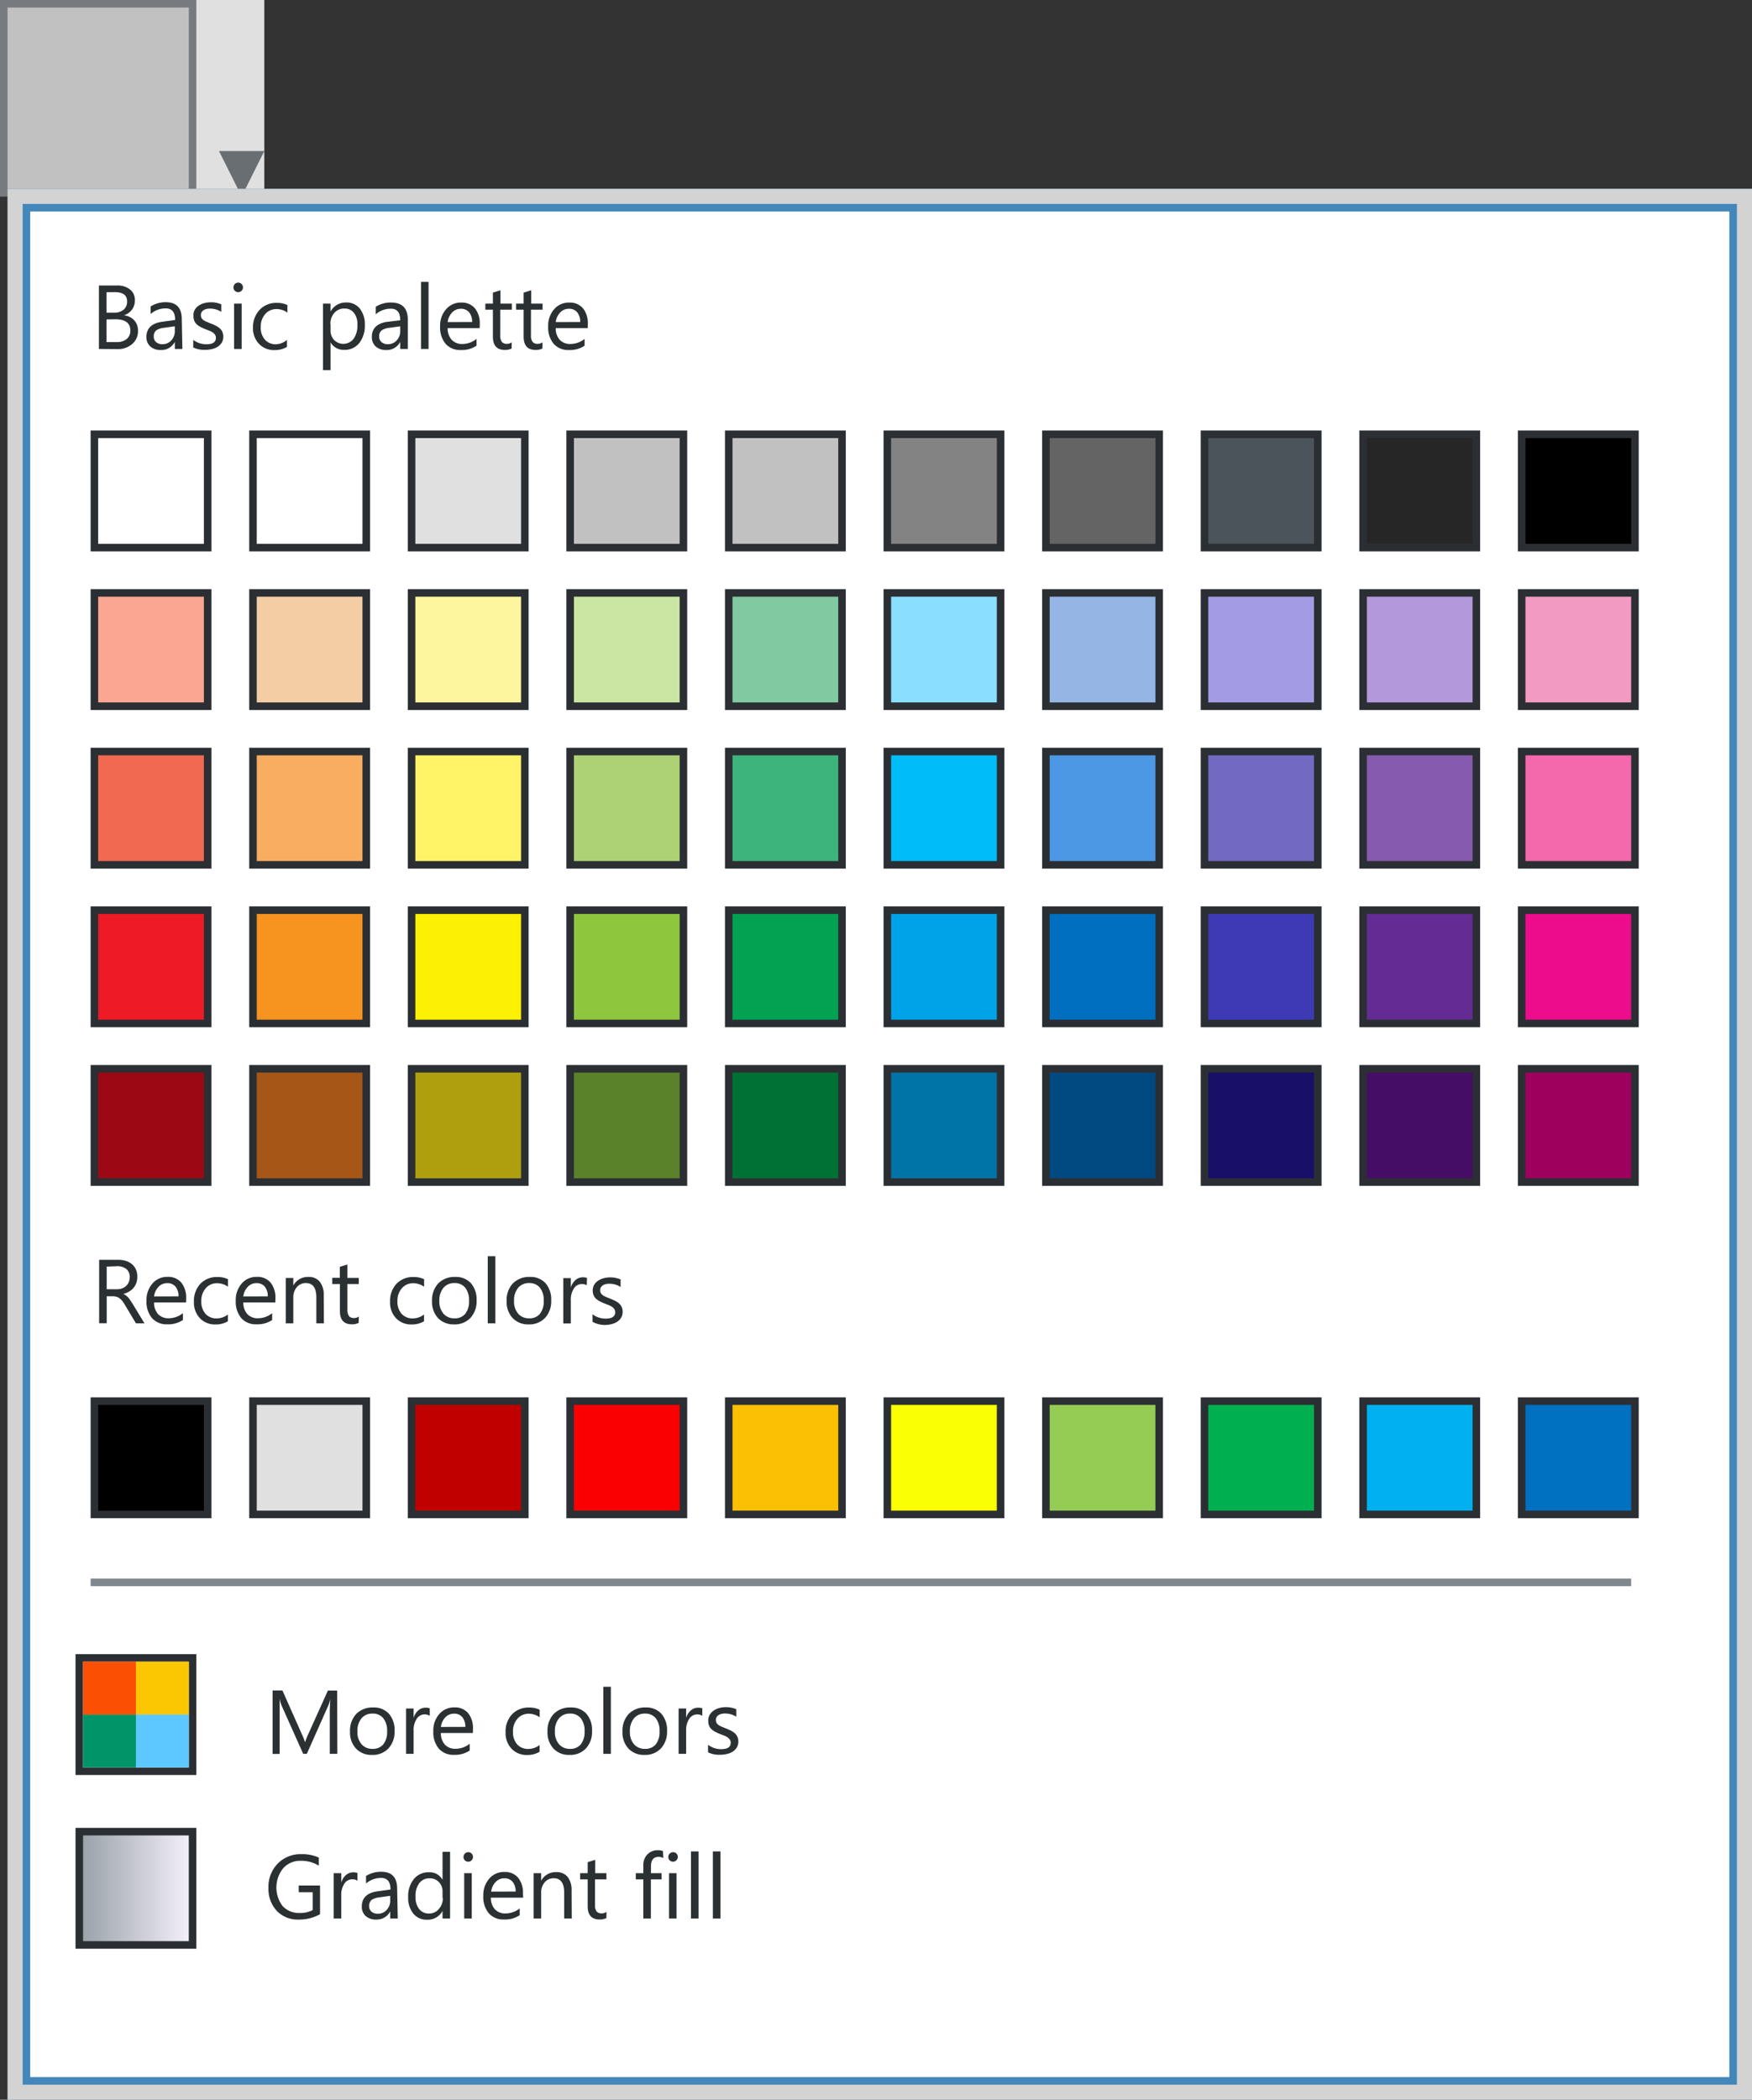 <svg id="Layer_1" data-name="Layer 1" xmlns="http://www.w3.org/2000/svg" xmlns:xlink="http://www.w3.org/1999/xlink" width="232" height="278" viewBox="0 0 232 278"><rect x="0" y="0" width="232" height="278" fill="#333333" stroke="none"/><defs><linearGradient id="linear-gradient" x1="10.5" y1="250" x2="25.5" y2="250" gradientUnits="userSpaceOnUse"><stop offset="0" stop-color="#98a0a8"/><stop offset="1" stop-color="#f5f1fd"/></linearGradient></defs><title>color-picker-active</title><rect width="35" height="26" fill="#e0e0e0"/><path d="M29,20h6l-3,6Z" fill="#696e73"/><path d="M4,6V22H20V6Zm7.43,7.89L5,20.34V7.45ZM5.66,7H18.42L12,13.4ZM12,14.63,18.39,21H5.69Zm.61-.74L19,7.53V20.26Z" fill="#696e73"/><rect x="0.5" y="0.5" width="25" height="25" fill="#c1c1c1"/><path d="M25,1V25H1V1H25m1-1H0V26H26V0Z" fill="#777b80"/><rect x="2.5" y="26.5" width="228" height="250" fill="#fff"/><path d="M229,28V275H4V28H229m3-3H1V278H232V25Z" fill="#4286ba"/><path d="M230,27V276H3V27H230m2-2H1V278H232V25Z" fill="#d3d3d3"/><path d="M13.1,46.2V37.8h2.39a2.61,2.61,0,0,1,1.73.53,1.72,1.72,0,0,1,.64,1.39A2,2,0,0,1,17.47,41a2.09,2.09,0,0,1-1.07.75v0a2.14,2.14,0,0,1,1.36.64,2,2,0,0,1,.51,1.41,2.2,2.2,0,0,1-.77,1.75,2.88,2.88,0,0,1-2,.67Zm1-7.51V41.4h1A1.91,1.91,0,0,0,16.37,41a1.36,1.36,0,0,0,.46-1.1q0-1.22-1.61-1.22Zm0,3.6v3h1.34a2,2,0,0,0,1.34-.41,1.4,1.4,0,0,0,.48-1.12q0-1.49-2-1.49Z" fill="#2b3033"/><path d="M24.15,46.2h-1v-.94h0a2,2,0,0,1-1.85,1.08,2,2,0,0,1-1.4-.47,1.64,1.64,0,0,1-.51-1.26q0-1.68,2-2l1.8-.25q0-1.53-1.24-1.53a3,3,0,0,0-2,.74v-1a3.72,3.72,0,0,1,2-.56q2.12,0,2.12,2.24Zm-1-3-1.45.2a2.35,2.35,0,0,0-1,.33,1,1,0,0,0-.34.84.92.92,0,0,0,.31.72,1.21,1.21,0,0,0,.83.28,1.54,1.54,0,0,0,1.18-.5,1.79,1.79,0,0,0,.47-1.27Z" fill="#2b3033"/><path d="M25.59,46V45a2.84,2.84,0,0,0,1.73.58q1.27,0,1.27-.84a.73.73,0,0,0-.11-.41,1.08,1.08,0,0,0-.29-.3,2.26,2.26,0,0,0-.43-.23l-.54-.21a6.9,6.9,0,0,1-.7-.32,2.12,2.12,0,0,1-.5-.36,1.35,1.35,0,0,1-.3-.46,1.63,1.63,0,0,1-.1-.6A1.43,1.43,0,0,1,25.8,41a1.71,1.71,0,0,1,.52-.54,2.4,2.4,0,0,1,.74-.33,3.26,3.26,0,0,1,.85-.11,3.44,3.44,0,0,1,1.39.27v1a2.72,2.72,0,0,0-1.52-.43,1.78,1.78,0,0,0-.49.06,1.19,1.19,0,0,0-.37.17.8.8,0,0,0-.24.27.7.7,0,0,0-.08.34.82.82,0,0,0,.08.39.86.86,0,0,0,.25.28,1.9,1.9,0,0,0,.4.22l.53.22a7.42,7.42,0,0,1,.71.31,2.45,2.45,0,0,1,.54.36,1.42,1.42,0,0,1,.34.47,1.5,1.5,0,0,1,.12.63,1.48,1.48,0,0,1-.2.77,1.68,1.68,0,0,1-.52.54,2.4,2.4,0,0,1-.76.32,3.73,3.73,0,0,1-.9.11A3.4,3.4,0,0,1,25.59,46Z" fill="#2b3033"/><path d="M31.54,38.68a.61.61,0,0,1-.44-.18.59.59,0,0,1-.18-.45.62.62,0,0,1,.62-.63.62.62,0,0,1,.45.18.63.63,0,0,1,0,.89A.62.62,0,0,1,31.54,38.68ZM32,46.2H31v-6h1Z" fill="#2b3033"/><path d="M38,45.93a3.12,3.12,0,0,1-1.64.42,2.72,2.72,0,0,1-2.07-.83,3,3,0,0,1-.79-2.17A3.33,3.33,0,0,1,34.4,41a3,3,0,0,1,2.27-.9,3.16,3.16,0,0,1,1.39.29v1a2.44,2.44,0,0,0-1.43-.47,1.93,1.93,0,0,0-1.51.66,2.5,2.5,0,0,0-.59,1.73,2.38,2.38,0,0,0,.55,1.66,1.91,1.91,0,0,0,1.49.61A2.41,2.41,0,0,0,38,45Z" fill="#2b3033"/><path d="M43.77,45.33h0V49h-1V40.2h1v1.05h0a2.27,2.27,0,0,1,2.07-1.2,2.2,2.2,0,0,1,1.81.81A3.34,3.34,0,0,1,48.31,43a3.72,3.72,0,0,1-.73,2.41,2.44,2.44,0,0,1-2,.91A2,2,0,0,1,43.77,45.33Zm0-2.42v.84A1.78,1.78,0,0,0,44.23,45a1.72,1.72,0,0,0,2.6-.15,3.06,3.06,0,0,0,.5-1.86,2.42,2.42,0,0,0-.46-1.57,1.53,1.53,0,0,0-1.25-.57,1.7,1.7,0,0,0-1.35.58A2.14,2.14,0,0,0,43.75,42.91Z" fill="#2b3033"/><path d="M54,46.2H53v-.94h0a2,2,0,0,1-1.85,1.08,2,2,0,0,1-1.4-.47,1.64,1.64,0,0,1-.51-1.26q0-1.68,2-2L53,42.4q0-1.53-1.24-1.53a3,3,0,0,0-2,.74v-1a3.72,3.72,0,0,1,2-.56Q54,40.06,54,42.3Zm-1-3-1.45.2a2.35,2.35,0,0,0-1,.33,1,1,0,0,0-.34.84.92.92,0,0,0,.31.72,1.21,1.21,0,0,0,.83.28,1.54,1.54,0,0,0,1.18-.5A1.79,1.79,0,0,0,53,43.76Z" fill="#2b3033"/><path d="M56.75,46.2h-1V37.32h1Z" fill="#2b3033"/><path d="M63.52,43.44H59.28A2.24,2.24,0,0,0,59.82,45a1.86,1.86,0,0,0,1.42.54,3,3,0,0,0,1.86-.67v.9a3.48,3.48,0,0,1-2.09.57,2.54,2.54,0,0,1-2-.82,3.35,3.35,0,0,1-.73-2.3,3.28,3.28,0,0,1,.79-2.28,2.55,2.55,0,0,1,2-.88,2.26,2.26,0,0,1,1.82.76,3.18,3.18,0,0,1,.64,2.12Zm-1-.81a2,2,0,0,0-.4-1.29,1.37,1.37,0,0,0-1.1-.46,1.55,1.55,0,0,0-1.15.49,2.21,2.21,0,0,0-.59,1.27Z" fill="#2b3033"/><path d="M67.75,46.14a1.85,1.85,0,0,1-.9.19q-1.58,0-1.58-1.76V41h-1V40.2h1V38.74l1-.31V40.2h1.51V41H66.24V44.4a1.4,1.4,0,0,0,.21.86.82.82,0,0,0,.68.26,1,1,0,0,0,.63-.2Z" fill="#2b3033"/><path d="M71.82,46.14a1.85,1.85,0,0,1-.9.19q-1.58,0-1.58-1.76V41h-1V40.2h1V38.74l1-.31V40.2h1.51V41H70.31V44.4a1.4,1.4,0,0,0,.21.86.82.82,0,0,0,.68.26,1,1,0,0,0,.63-.2Z" fill="#2b3033"/><path d="M77.83,43.44H73.59A2.24,2.24,0,0,0,74.13,45a1.86,1.86,0,0,0,1.42.54,3,3,0,0,0,1.86-.67v.9a3.48,3.48,0,0,1-2.09.57,2.54,2.54,0,0,1-2-.82,3.35,3.35,0,0,1-.73-2.3,3.28,3.28,0,0,1,.79-2.28,2.55,2.55,0,0,1,2-.88,2.26,2.26,0,0,1,1.82.76,3.18,3.18,0,0,1,.64,2.12Zm-1-.81a2,2,0,0,0-.4-1.29,1.37,1.37,0,0,0-1.1-.46,1.55,1.55,0,0,0-1.15.49,2.21,2.21,0,0,0-.59,1.27Z" fill="#2b3033"/><path d="M19.13,175.2H18l-1.41-2.36a5.13,5.13,0,0,0-.37-.56,2.14,2.14,0,0,0-.37-.38,1.29,1.29,0,0,0-.41-.21,1.69,1.69,0,0,0-.5-.07h-.81v3.57h-1v-8.4h2.51a3.57,3.57,0,0,1,1,.14,2.27,2.27,0,0,1,.81.42,2,2,0,0,1,.54.7,2.32,2.32,0,0,1,.19,1,2.36,2.36,0,0,1-.13.81,2.1,2.1,0,0,1-.37.65,2.27,2.27,0,0,1-.59.49,3,3,0,0,1-.77.31v0a1.77,1.77,0,0,1,.37.21,2,2,0,0,1,.3.28,3.76,3.76,0,0,1,.28.37l.31.48Zm-5-7.51v3h1.34a2,2,0,0,0,.68-.11,1.58,1.58,0,0,0,.54-.32,1.45,1.45,0,0,0,.36-.51,1.71,1.71,0,0,0,.13-.68,1.32,1.32,0,0,0-.44-1.05,1.88,1.88,0,0,0-1.26-.38Z" fill="#2b3033"/><path d="M24.64,172.44H20.4a2.24,2.24,0,0,0,.54,1.55,1.86,1.86,0,0,0,1.42.54,3,3,0,0,0,1.86-.67v.9a3.48,3.48,0,0,1-2.09.57,2.54,2.54,0,0,1-2-.82,3.35,3.35,0,0,1-.73-2.3,3.28,3.28,0,0,1,.79-2.28,2.55,2.55,0,0,1,2-.88,2.26,2.26,0,0,1,1.82.76,3.18,3.18,0,0,1,.64,2.12Zm-1-.81a2,2,0,0,0-.4-1.29,1.37,1.37,0,0,0-1.1-.46,1.55,1.55,0,0,0-1.15.49,2.21,2.21,0,0,0-.59,1.27Z" fill="#2b3033"/><path d="M30.18,174.93a3.12,3.12,0,0,1-1.64.42,2.72,2.72,0,0,1-2.07-.83,3,3,0,0,1-.79-2.17,3.33,3.33,0,0,1,.85-2.38,3,3,0,0,1,2.27-.9,3.16,3.16,0,0,1,1.39.29v1a2.44,2.44,0,0,0-1.43-.47,1.93,1.93,0,0,0-1.51.66,2.5,2.5,0,0,0-.59,1.73,2.38,2.38,0,0,0,.55,1.66,1.91,1.91,0,0,0,1.49.61,2.41,2.41,0,0,0,1.48-.52Z" fill="#2b3033"/><path d="M36.46,172.44H32.22a2.24,2.24,0,0,0,.54,1.55,1.86,1.86,0,0,0,1.42.54,3,3,0,0,0,1.86-.67v.9a3.48,3.48,0,0,1-2.09.57,2.54,2.54,0,0,1-2-.82,3.35,3.35,0,0,1-.73-2.3,3.28,3.28,0,0,1,.79-2.28,2.55,2.55,0,0,1,2-.88,2.26,2.26,0,0,1,1.82.76,3.18,3.18,0,0,1,.64,2.12Zm-1-.81a2,2,0,0,0-.4-1.29,1.37,1.37,0,0,0-1.1-.46,1.55,1.55,0,0,0-1.15.49,2.21,2.21,0,0,0-.59,1.27Z" fill="#2b3033"/><path d="M42.89,175.2h-1v-3.42q0-1.91-1.39-1.91a1.51,1.51,0,0,0-1.19.54,2,2,0,0,0-.47,1.37v3.42h-1v-6h1v1h0a2.17,2.17,0,0,1,2-1.14,1.84,1.84,0,0,1,1.51.64,2.83,2.83,0,0,1,.52,1.84Z" fill="#2b3033"/><path d="M47.49,175.14a1.85,1.85,0,0,1-.9.19q-1.58,0-1.58-1.76V170H44v-.82h1v-1.46l1-.31v1.78h1.51V170H46v3.38a1.4,1.4,0,0,0,.21.86.82.82,0,0,0,.68.26,1,1,0,0,0,.63-.2Z" fill="#2b3033"/><path d="M56.15,174.93a3.12,3.12,0,0,1-1.64.42,2.72,2.72,0,0,1-2.07-.83,3,3,0,0,1-.79-2.17,3.33,3.33,0,0,1,.85-2.38,3,3,0,0,1,2.27-.9,3.16,3.16,0,0,1,1.39.29v1a2.44,2.44,0,0,0-1.43-.47,1.93,1.93,0,0,0-1.51.66,2.5,2.5,0,0,0-.59,1.73,2.38,2.38,0,0,0,.55,1.66,1.91,1.91,0,0,0,1.49.61,2.41,2.41,0,0,0,1.48-.52Z" fill="#2b3033"/><path d="M60.11,175.34A2.78,2.78,0,0,1,58,174.5a3.11,3.11,0,0,1-.79-2.23,3.24,3.24,0,0,1,.83-2.36,3,3,0,0,1,2.23-.85,2.69,2.69,0,0,1,2.09.83,3.28,3.28,0,0,1,.75,2.29,3.22,3.22,0,0,1-.81,2.3A2.84,2.84,0,0,1,60.11,175.34Zm.07-5.47a1.83,1.83,0,0,0-1.46.63,2.59,2.59,0,0,0-.54,1.74,2.45,2.45,0,0,0,.54,1.68,1.85,1.85,0,0,0,1.46.62,1.76,1.76,0,0,0,1.43-.6,2.62,2.62,0,0,0,.5-1.72,2.66,2.66,0,0,0-.5-1.73A1.75,1.75,0,0,0,60.18,169.87Z" fill="#2b3033"/><path d="M65.59,175.2h-1v-8.88h1Z" fill="#2b3033"/><path d="M70,175.34a2.78,2.78,0,0,1-2.12-.84,3.11,3.11,0,0,1-.79-2.23,3.24,3.24,0,0,1,.83-2.36,3,3,0,0,1,2.23-.85,2.69,2.69,0,0,1,2.09.83,3.28,3.28,0,0,1,.75,2.29,3.22,3.22,0,0,1-.81,2.3A2.84,2.84,0,0,1,70,175.34Zm.07-5.47a1.83,1.83,0,0,0-1.46.63,2.59,2.59,0,0,0-.54,1.74,2.45,2.45,0,0,0,.54,1.68,1.85,1.85,0,0,0,1.46.62,1.76,1.76,0,0,0,1.43-.6,2.62,2.62,0,0,0,.5-1.72,2.66,2.66,0,0,0-.5-1.73A1.75,1.75,0,0,0,70.11,169.87Z" fill="#2b3033"/><path d="M77.7,170.17A1.18,1.18,0,0,0,77,170a1.23,1.23,0,0,0-1,.58,2.68,2.68,0,0,0-.41,1.58v3.06h-1v-6h1v1.24h0a2.1,2.1,0,0,1,.63-1,1.43,1.43,0,0,1,.94-.35,1.57,1.57,0,0,1,.57.08Z" fill="#2b3033"/><path d="M78.46,175v-1a2.84,2.84,0,0,0,1.73.58q1.27,0,1.27-.84a.73.73,0,0,0-.11-.41,1.08,1.08,0,0,0-.29-.3,2.26,2.26,0,0,0-.43-.23l-.54-.21a6.9,6.9,0,0,1-.7-.32,2.12,2.12,0,0,1-.5-.36,1.35,1.35,0,0,1-.3-.46,1.63,1.63,0,0,1-.1-.6,1.43,1.43,0,0,1,.19-.75,1.71,1.71,0,0,1,.52-.54,2.4,2.4,0,0,1,.74-.33,3.26,3.26,0,0,1,.85-.11,3.44,3.44,0,0,1,1.39.27v1a2.72,2.72,0,0,0-1.52-.43,1.78,1.78,0,0,0-.49.06,1.19,1.19,0,0,0-.37.17.8.8,0,0,0-.24.27.7.7,0,0,0-.08.34.82.82,0,0,0,.08.39.86.86,0,0,0,.25.28,1.9,1.9,0,0,0,.4.22l.53.22a7.42,7.42,0,0,1,.71.31,2.45,2.45,0,0,1,.54.36,1.42,1.42,0,0,1,.34.47,1.5,1.5,0,0,1,.12.63,1.48,1.48,0,0,1-.2.77,1.68,1.68,0,0,1-.52.54,2.4,2.4,0,0,1-.76.32,3.73,3.73,0,0,1-.9.11A3.4,3.4,0,0,1,78.46,175Z" fill="#2b3033"/><path d="M44.67,232.2h-1v-5.64q0-.67.08-1.63h0a5.23,5.23,0,0,1-.25.81l-2.87,6.46h-.48l-2.87-6.41a5,5,0,0,1-.25-.86h0q0,.5,0,1.65v5.63H36.1v-8.4h1.3L40,229.66a7.5,7.5,0,0,1,.39,1h0q.25-.69.4-1l2.63-5.84h1.23Z" fill="#2b3033"/><path d="M49.26,232.34a2.78,2.78,0,0,1-2.12-.84,3.11,3.11,0,0,1-.79-2.23,3.24,3.24,0,0,1,.83-2.36,3,3,0,0,1,2.23-.85,2.69,2.69,0,0,1,2.09.83,3.28,3.28,0,0,1,.75,2.29,3.22,3.22,0,0,1-.81,2.3A2.84,2.84,0,0,1,49.26,232.34Zm.07-5.47a1.83,1.83,0,0,0-1.46.63,2.59,2.59,0,0,0-.54,1.74,2.45,2.45,0,0,0,.54,1.68,1.85,1.85,0,0,0,1.46.62,1.76,1.76,0,0,0,1.43-.6,2.62,2.62,0,0,0,.5-1.72,2.66,2.66,0,0,0-.5-1.73A1.75,1.75,0,0,0,49.33,226.87Z" fill="#2b3033"/><path d="M56.91,227.17a1.18,1.18,0,0,0-.73-.19,1.23,1.23,0,0,0-1,.58,2.68,2.68,0,0,0-.41,1.58v3.06h-1v-6h1v1.24h0a2.1,2.1,0,0,1,.63-1,1.43,1.43,0,0,1,.94-.35,1.57,1.57,0,0,1,.57.08Z" fill="#2b3033"/><path d="M62.62,229.44H58.38a2.24,2.24,0,0,0,.54,1.55,1.86,1.86,0,0,0,1.42.54,3,3,0,0,0,1.86-.67v.9a3.48,3.48,0,0,1-2.09.57,2.54,2.54,0,0,1-2-.82,3.35,3.35,0,0,1-.73-2.3,3.28,3.28,0,0,1,.79-2.28,2.55,2.55,0,0,1,2-.88,2.26,2.26,0,0,1,1.82.76,3.18,3.18,0,0,1,.64,2.12Zm-1-.81a2,2,0,0,0-.4-1.29,1.37,1.37,0,0,0-1.1-.46,1.55,1.55,0,0,0-1.15.49,2.21,2.21,0,0,0-.59,1.27Z" fill="#2b3033"/><path d="M71.45,231.93a3.12,3.12,0,0,1-1.64.42,2.72,2.72,0,0,1-2.07-.83,3,3,0,0,1-.79-2.17,3.33,3.33,0,0,1,.85-2.38,3,3,0,0,1,2.27-.9,3.16,3.16,0,0,1,1.39.29v1a2.44,2.44,0,0,0-1.43-.47,1.93,1.93,0,0,0-1.51.66,2.5,2.5,0,0,0-.59,1.73,2.38,2.38,0,0,0,.55,1.66,1.91,1.91,0,0,0,1.49.61,2.41,2.41,0,0,0,1.48-.52Z" fill="#2b3033"/><path d="M75.41,232.34a2.78,2.78,0,0,1-2.12-.84,3.11,3.11,0,0,1-.79-2.23,3.24,3.24,0,0,1,.83-2.36,3,3,0,0,1,2.23-.85,2.69,2.69,0,0,1,2.09.83,3.28,3.28,0,0,1,.75,2.29,3.22,3.22,0,0,1-.81,2.3A2.84,2.84,0,0,1,75.41,232.34Zm.07-5.47a1.83,1.83,0,0,0-1.46.63,2.59,2.59,0,0,0-.54,1.74,2.45,2.45,0,0,0,.54,1.68,1.85,1.85,0,0,0,1.46.62,1.76,1.76,0,0,0,1.43-.6,2.62,2.62,0,0,0,.5-1.72,2.66,2.66,0,0,0-.5-1.73A1.75,1.75,0,0,0,75.48,226.87Z" fill="#2b3033"/><path d="M80.89,232.2h-1v-8.88h1Z" fill="#2b3033"/><path d="M85.34,232.34a2.78,2.78,0,0,1-2.12-.84,3.11,3.11,0,0,1-.79-2.23,3.24,3.24,0,0,1,.83-2.36,3,3,0,0,1,2.23-.85,2.69,2.69,0,0,1,2.09.83,3.28,3.28,0,0,1,.75,2.29,3.22,3.22,0,0,1-.81,2.3A2.84,2.84,0,0,1,85.34,232.34Zm.07-5.47a1.83,1.83,0,0,0-1.46.63,2.59,2.59,0,0,0-.54,1.74,2.45,2.45,0,0,0,.54,1.68,1.85,1.85,0,0,0,1.46.62,1.76,1.76,0,0,0,1.43-.6,2.62,2.62,0,0,0,.5-1.72,2.66,2.66,0,0,0-.5-1.73A1.75,1.75,0,0,0,85.41,226.87Z" fill="#2b3033"/><path d="M93,227.17a1.18,1.18,0,0,0-.73-.19,1.23,1.23,0,0,0-1,.58,2.68,2.68,0,0,0-.41,1.58v3.06h-1v-6h1v1.24h0a2.1,2.1,0,0,1,.63-1,1.43,1.43,0,0,1,.94-.35,1.57,1.57,0,0,1,.57.08Z" fill="#2b3033"/><path d="M93.76,232v-1a2.84,2.84,0,0,0,1.73.58q1.27,0,1.27-.84a.73.73,0,0,0-.11-.41,1.08,1.08,0,0,0-.29-.3,2.26,2.26,0,0,0-.43-.23l-.54-.21a6.9,6.9,0,0,1-.7-.32,2.12,2.12,0,0,1-.5-.36,1.35,1.35,0,0,1-.3-.46,1.63,1.63,0,0,1-.1-.6A1.43,1.43,0,0,1,94,227a1.71,1.71,0,0,1,.52-.54,2.4,2.4,0,0,1,.74-.33,3.26,3.26,0,0,1,.85-.11,3.44,3.44,0,0,1,1.39.27v1a2.72,2.72,0,0,0-1.52-.43,1.78,1.78,0,0,0-.49.06,1.19,1.19,0,0,0-.37.17.8.8,0,0,0-.24.27.7.7,0,0,0-.08.34.82.82,0,0,0,.08.39.86.86,0,0,0,.25.28,1.9,1.9,0,0,0,.4.22l.53.22a7.42,7.42,0,0,1,.71.31,2.45,2.45,0,0,1,.54.36,1.42,1.42,0,0,1,.34.47,1.5,1.5,0,0,1,.12.63,1.48,1.48,0,0,1-.2.77,1.68,1.68,0,0,1-.52.54,2.4,2.4,0,0,1-.76.32,3.73,3.73,0,0,1-.9.11A3.4,3.4,0,0,1,93.76,232Z" fill="#2b3033"/><path d="M42.38,253.43a5.62,5.62,0,0,1-2.81.71A3.84,3.84,0,0,1,36.66,253a4.26,4.26,0,0,1-1.11-3.07,4.37,4.37,0,0,1,1.23-3.2,4.2,4.2,0,0,1,3.13-1.25,5.32,5.32,0,0,1,2.3.45V247a4.42,4.42,0,0,0-2.41-.64,3,3,0,0,0-2.31,1,4.06,4.06,0,0,0-.06,5,2.94,2.94,0,0,0,2.27.91,3.51,3.51,0,0,0,1.71-.39v-2.36H39.56v-.89h2.82Z" fill="#2b3033"/><path d="M47.33,249a1.18,1.18,0,0,0-.73-.19,1.23,1.23,0,0,0-1,.58,2.68,2.68,0,0,0-.41,1.58V254h-1v-6h1v1.24h0a2.1,2.1,0,0,1,.63-1,1.43,1.43,0,0,1,.94-.35,1.57,1.57,0,0,1,.57.08Z" fill="#2b3033"/><path d="M52.67,254h-1v-.94h0a2,2,0,0,1-1.85,1.08,2,2,0,0,1-1.4-.47,1.64,1.64,0,0,1-.51-1.26q0-1.68,2-2l1.8-.25q0-1.53-1.24-1.53a3,3,0,0,0-2,.74v-1a3.72,3.72,0,0,1,2-.56q2.12,0,2.12,2.24Zm-1-3-1.45.2a2.35,2.35,0,0,0-1,.33,1,1,0,0,0-.34.84.92.92,0,0,0,.31.72,1.21,1.21,0,0,0,.83.28,1.54,1.54,0,0,0,1.18-.5,1.79,1.79,0,0,0,.47-1.27Z" fill="#2b3033"/><path d="M59.6,254h-1v-1h0a2.22,2.22,0,0,1-2.06,1.16,2.24,2.24,0,0,1-1.81-.81,3.31,3.31,0,0,1-.68-2.19,3.6,3.6,0,0,1,.75-2.38,2.47,2.47,0,0,1,2-.9,1.92,1.92,0,0,1,1.8,1h0v-3.71h1Zm-1-2.71v-.88a1.72,1.72,0,0,0-.48-1.23,1.61,1.61,0,0,0-1.22-.5,1.66,1.66,0,0,0-1.38.64,2.82,2.82,0,0,0-.5,1.78,2.54,2.54,0,0,0,.48,1.64,1.58,1.58,0,0,0,1.3.6,1.64,1.64,0,0,0,1.3-.58A2.16,2.16,0,0,0,58.64,251.29Z" fill="#2b3033"/><path d="M62,246.48a.61.61,0,0,1-.44-.18.59.59,0,0,1-.18-.45.62.62,0,0,1,.62-.63.62.62,0,0,1,.45.18.63.63,0,0,1,0,.89A.62.62,0,0,1,62,246.48Zm.47,7.52h-1v-6h1Z" fill="#2b3033"/><path d="M69.28,251.24H65a2.24,2.24,0,0,0,.54,1.55,1.86,1.86,0,0,0,1.42.54,3,3,0,0,0,1.86-.67v.9a3.48,3.48,0,0,1-2.09.57,2.54,2.54,0,0,1-2-.82A3.35,3.35,0,0,1,64,251a3.28,3.28,0,0,1,.79-2.28,2.55,2.55,0,0,1,2-.88,2.26,2.26,0,0,1,1.82.76,3.18,3.18,0,0,1,.64,2.12Zm-1-.81a2,2,0,0,0-.4-1.29,1.37,1.37,0,0,0-1.1-.46,1.55,1.55,0,0,0-1.15.49,2.21,2.21,0,0,0-.59,1.27Z" fill="#2b3033"/><path d="M75.71,254h-1v-3.42q0-1.91-1.39-1.91a1.51,1.51,0,0,0-1.19.54,2,2,0,0,0-.47,1.37V254h-1v-6h1v1h0a2.17,2.17,0,0,1,2-1.14,1.84,1.84,0,0,1,1.51.64,2.83,2.83,0,0,1,.52,1.84Z" fill="#2b3033"/><path d="M80.3,253.94a1.85,1.85,0,0,1-.9.19q-1.58,0-1.58-1.76v-3.55h-1V248h1v-1.46l1-.31V248H80.3v.82H78.79v3.38a1.4,1.4,0,0,0,.21.86.82.82,0,0,0,.68.26,1,1,0,0,0,.63-.2Z" fill="#2b3033"/><path d="M87.84,246a1.28,1.28,0,0,0-.64-.16q-1,0-1,1.27V248H87.6v.82H86.19V254h-1v-5.18h-1V248h1v-1a2,2,0,0,1,.54-1.49,1.84,1.84,0,0,1,1.36-.55,1.88,1.88,0,0,1,.7.11Z" fill="#2b3033"/><path d="M89.12,246.48a.61.61,0,0,1-.44-.18.59.59,0,0,1-.18-.45.62.62,0,0,1,.62-.63.62.62,0,0,1,.45.18.63.63,0,0,1,0,.89A.62.62,0,0,1,89.12,246.48Zm.47,7.52h-1v-6h1Z" fill="#2b3033"/><path d="M92.5,254h-1v-8.88h1Z" fill="#2b3033"/><path d="M95.4,254h-1v-8.88h1Z" fill="#2b3033"/><rect x="12.5" y="57.5" width="15" height="15" fill="#fff"/><path d="M27,58V72H13V58H27m1-1H12V73H28V57Z" fill="#2b2f33"/><rect x="54.5" y="57.5" width="15" height="15" fill="#e0e0e0"/><path d="M69,58V72H55V58H69m1-1H54V73H70V57Z" fill="#2b2f33"/><rect x="33.5" y="57.5" width="15" height="15" fill="#fff"/><path d="M48,58V72H34V58H48m1-1H33V73H49V57Z" fill="#2b2f33"/><rect x="75.5" y="57.5" width="15" height="15" fill="#c1c1c1"/><path d="M90,58V72H76V58H90m1-1H75V73H91V57Z" fill="#2b2f33"/><rect x="117.5" y="57.5" width="15" height="15" fill="#838383"/><path d="M132,58V72H118V58h14m1-1H117V73h16V57Z" fill="#2b2f33"/><rect x="96.5" y="57.5" width="15" height="15" fill="#c1c1c1"/><path d="M111,58V72H97V58h14m1-1H96V73h16V57Z" fill="#2b2f33"/><rect x="138.5" y="57.5" width="15" height="15" fill="#646464"/><path d="M153,58V72H139V58h14m1-1H138V73h16V57Z" fill="#2b2f33"/><rect x="180.5" y="57.5" width="15" height="15" fill="#262626"/><path d="M195,58V72H181V58h14m1-1H180V73h16V57Z" fill="#2b2f33"/><rect x="159.5" y="57.5" width="15" height="15" fill="#4b535b"/><path d="M174,58V72H160V58h14m1-1H159V73h16V57Z" fill="#2b2f33"/><rect x="201.5" y="57.5" width="15" height="15"/><path d="M216,58V72H202V58h14m1-1H201V73h16V57Z" fill="#2b2f33"/><rect x="12.5" y="78.5" width="15" height="15" fill="#faa692"/><path d="M27,79V93H13V79H27m1-1H12V94H28V78Z" fill="#2b2f33"/><rect x="54.5" y="78.5" width="15" height="15" fill="#fef69e"/><path d="M69,79V93H55V79H69m1-1H54V94H70V78Z" fill="#2b2f33"/><rect x="33.5" y="78.5" width="15" height="15" fill="#f5cda5"/><path d="M48,79V93H34V79H48m1-1H33V94H49V78Z" fill="#2b2f33"/><rect x="75.5" y="78.5" width="15" height="15" fill="#cae6a2"/><path d="M90,79V93H76V79H90m1-1H75V94H91V78Z" fill="#2b2f33"/><rect x="117.5" y="78.5" width="15" height="15" fill="#8adeff"/><path d="M132,79V93H118V79h14m1-1H117V94h16V78Z" fill="#2b2f33"/><rect x="96.5" y="78.5" width="15" height="15" fill="#81c9a1"/><path d="M111,79V93H97V79h14m1-1H96V94h16V78Z" fill="#2b2f33"/><rect x="138.5" y="78.5" width="15" height="15" fill="#95b5e5"/><path d="M153,79V93H139V79h14m1-1H138V94h16V78Z" fill="#2b2f33"/><rect x="180.5" y="78.5" width="15" height="15" fill="#b498dc"/><path d="M195,79V93H181V79h14m1-1H180V94h16V78Z" fill="#2b2f33"/><rect x="159.5" y="78.5" width="15" height="15" fill="#a39be3"/><path d="M174,79V93H160V79h14m1-1H159V94h16V78Z" fill="#2b2f33"/><rect x="201.5" y="78.5" width="15" height="15" fill="#f29ac2"/><path d="M216,79V93H202V79h14m1-1H201V94h16V78Z" fill="#2b2f33"/><rect x="12.5" y="99.5" width="15" height="15" fill="#f16951"/><path d="M27,100v14H13V100H27m1-1H12v16H28V99Z" fill="#2b2f33"/><rect x="54.5" y="99.5" width="15" height="15" fill="#fff468"/><path d="M69,100v14H55V100H69m1-1H54v16H70V99Z" fill="#2b2f33"/><rect x="33.5" y="99.5" width="15" height="15" fill="#f9ad61"/><path d="M48,100v14H34V100H48m1-1H33v16H49V99Z" fill="#2b2f33"/><rect x="75.5" y="99.5" width="15" height="15" fill="#add175"/><path d="M90,100v14H76V100H90m1-1H75v16H91V99Z" fill="#2b2f33"/><rect x="117.5" y="99.5" width="15" height="15" fill="#00bcf8"/><path d="M132,100v14H118V100h14m1-1H117v16h16V99Z" fill="#2b2f33"/><rect x="96.5" y="99.5" width="15" height="15" fill="#3cb47c"/><path d="M111,100v14H97V100h14m1-1H96v16h16V99Z" fill="#2b2f33"/><rect x="138.5" y="99.5" width="15" height="15" fill="#4c98e4"/><path d="M153,100v14H139V100h14m1-1H138v16h16V99Z" fill="#2b2f33"/><rect x="180.5" y="99.5" width="15" height="15" fill="#865aae"/><path d="M195,100v14H181V100h14m1-1H180v16h16V99Z" fill="#2b2f33"/><rect x="159.5" y="99.5" width="15" height="15" fill="#726ac2"/><path d="M174,100v14H160V100h14m1-1H159v16h16V99Z" fill="#2b2f33"/><rect x="201.5" y="99.5" width="15" height="15" fill="#f468ac"/><path d="M216,100v14H202V100h14m1-1H201v16h16V99Z" fill="#2b2f33"/><rect x="12.5" y="120.5" width="15" height="15" fill="#ee1a26"/><path d="M27,121v14H13V121H27m1-1H12v16H28V120Z" fill="#2b2f33"/><rect x="54.5" y="120.5" width="15" height="15" fill="#fcf004"/><path d="M69,121v14H55V121H69m1-1H54v16H70V120Z" fill="#2b2f33"/><rect x="33.5" y="120.5" width="15" height="15" fill="#f7931f"/><path d="M48,121v14H34V121H48m1-1H33v16H49V120Z" fill="#2b2f33"/><rect x="75.5" y="120.5" width="15" height="15" fill="#8ec63e"/><path d="M90,121v14H76V121H90m1-1H75v16H91V120Z" fill="#2b2f33"/><rect x="117.5" y="120.5" width="15" height="15" fill="#00a3e7"/><path d="M132,121v14H118V121h14m1-1H117v16h16V120Z" fill="#2b2f33"/><rect x="96.5" y="120.5" width="15" height="15" fill="#02a252"/><path d="M111,121v14H97V121h14m1-1H96v16h16V120Z" fill="#2b2f33"/><rect x="138.5" y="120.5" width="15" height="15" fill="#006fbf"/><path d="M153,121v14H139V121h14m1-1H138v16h16V120Z" fill="#2b2f33"/><rect x="180.5" y="120.5" width="15" height="15" fill="#632b93"/><path d="M195,121v14H181V121h14m1-1H180v16h16V120Z" fill="#2b2f33"/><rect x="159.5" y="120.5" width="15" height="15" fill="#3e3ab6"/><path d="M174,121v14H160V121h14m1-1H159v16h16V120Z" fill="#2b2f33"/><rect x="201.5" y="120.5" width="15" height="15" fill="#ec0c8c"/><path d="M216,121v14H202V121h14m1-1H201v16h16V120Z" fill="#2b2f33"/><rect x="12.5" y="141.5" width="15" height="15" fill="#9c0814"/><path d="M27,142v14H13V142H27m1-1H12v16H28V141Z" fill="#2b2f33"/><rect x="54.5" y="141.5" width="15" height="15" fill="#af9f0f"/><path d="M69,142v14H55V142H69m1-1H54v16H70V141Z" fill="#2b2f33"/><rect x="33.5" y="141.5" width="15" height="15" fill="#a65616"/><path d="M48,142v14H34V142H48m1-1H33v16H49V141Z" fill="#2b2f33"/><rect x="75.5" y="141.5" width="15" height="15" fill="#5a822a"/><path d="M90,142v14H76V142H90m1-1H75v16H91V141Z" fill="#2b2f33"/><rect x="117.5" y="141.5" width="15" height="15" fill="#0073a7"/><path d="M132,142v14H118V142h14m1-1H117v16h16V141Z" fill="#2b2f33"/><rect x="96.5" y="141.5" width="15" height="15" fill="#007135"/><path d="M111,142v14H97V142h14m1-1H96v16h16V141Z" fill="#2b2f33"/><rect x="138.5" y="141.5" width="15" height="15" fill="#014981"/><path d="M153,142v14H139V142h14m1-1H138v16h16V141Z" fill="#2b2f33"/><rect x="180.5" y="141.5" width="15" height="15" fill="#450d65"/><path d="M195,142v14H181V142h14m1-1H180v16h16V141Z" fill="#2b2f33"/><rect x="159.5" y="141.5" width="15" height="15" fill="#181068"/><path d="M174,142v14H160V142h14m1-1H159v16h16V141Z" fill="#2b2f33"/><rect x="201.5" y="141.5" width="15" height="15" fill="#9e005e"/><path d="M216,142v14H202V142h14m1-1H201v16h16V141Z" fill="#2b2f33"/><rect x="12.5" y="185.5" width="15" height="15"/><path d="M27,186v14H13V186H27m1-1H12v16H28V185Z" fill="#2b2f33"/><path d="M25,220v14H11V220H25m1-1H10v16H26V219Z" fill="#2b2f33"/><rect x="10.5" y="242.5" width="15" height="15" fill="url(#linear-gradient)"/><path d="M25,243v14H11V243H25m1-1H10v16H26V242Z" fill="#2b2f33"/><rect x="54.5" y="185.5" width="15" height="15" fill="#c00000"/><path d="M69,186v14H55V186H69m1-1H54v16H70V185Z" fill="#2b2f33"/><rect x="33.5" y="185.5" width="15" height="15" fill="#e0e0e0"/><path d="M48,186v14H34V186H48m1-1H33v16H49V185Z" fill="#2b2f33"/><rect x="75.5" y="185.5" width="15" height="15" fill="#fb0003"/><path d="M90,186v14H76V186H90m1-1H75v16H91V185Z" fill="#2b2f33"/><rect x="117.5" y="185.5" width="15" height="15" fill="#fbff03"/><path d="M132,186v14H118V186h14m1-1H117v16h16V185Z" fill="#2b2f33"/><rect x="96.5" y="185.5" width="15" height="15" fill="#fbbf03"/><path d="M111,186v14H97V186h14m1-1H96v16h16V185Z" fill="#2b2f33"/><rect x="138.5" y="185.5" width="15" height="15" fill="#94cc54"/><path d="M153,186v14H139V186h14m1-1H138v16h16V185Z" fill="#2b2f33"/><rect x="180.5" y="185.5" width="15" height="15" fill="#00b0f0"/><path d="M195,186v14H181V186h14m1-1H180v16h16V185Z" fill="#2b2f33"/><rect x="159.5" y="185.5" width="15" height="15" fill="#00b050"/><path d="M174,186v14H160V186h14m1-1H159v16h16V185Z" fill="#2b2f33"/><rect x="201.5" y="185.5" width="15" height="15" fill="#0070c0"/><path d="M216,186v14H202V186h14m1-1H201v16h16V185Z" fill="#2b2f33"/><rect x="12" y="209" width="204" height="1" fill="#7f878f"/><rect x="18" y="220" width="7" height="7" fill="#fbc703"/><rect x="18" y="227" width="7" height="7" fill="#5cc8ff"/><rect x="11" y="227" width="7" height="7" fill="#009468"/><rect x="11" y="220" width="7" height="7" fill="#fb4f03"/></svg>